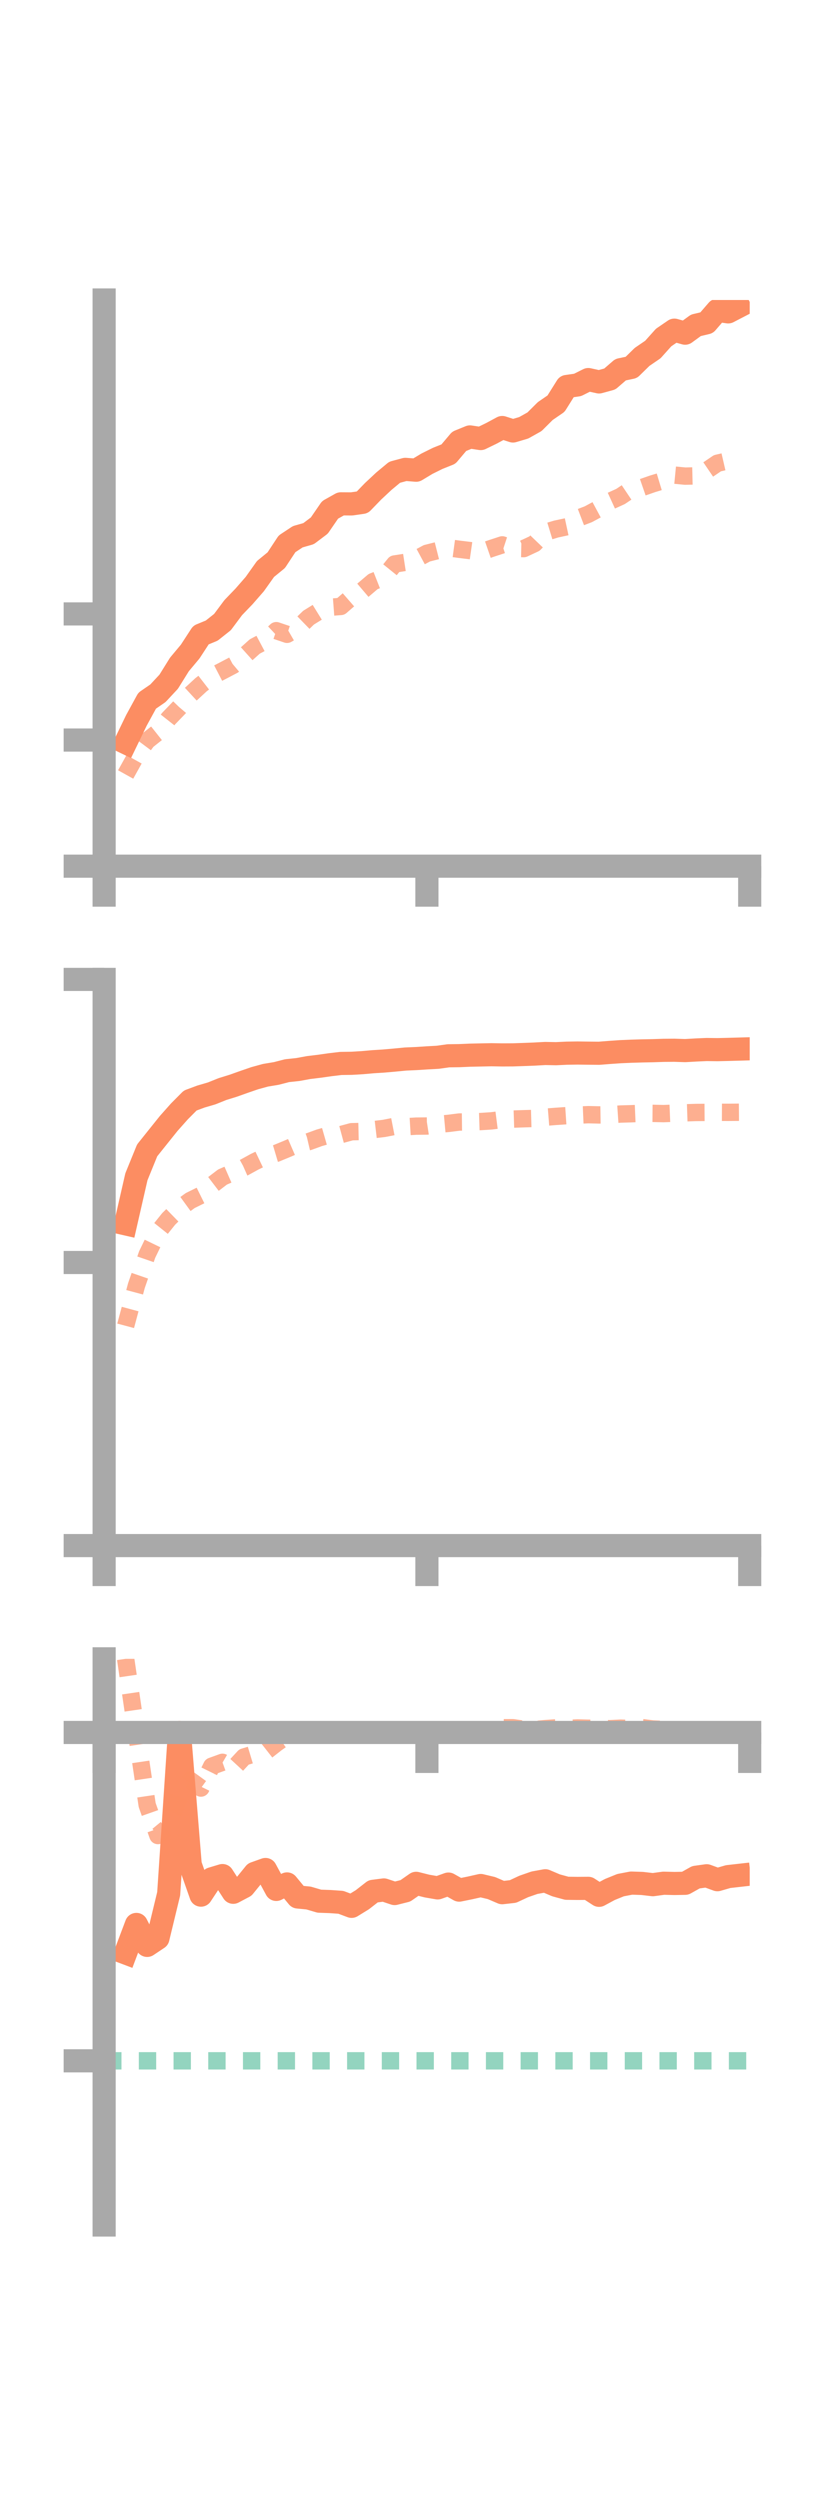 <?xml version="1.0" encoding="utf-8" standalone="no"?>
<!DOCTYPE svg PUBLIC "-//W3C//DTD SVG 1.1//EN"
  "http://www.w3.org/Graphics/SVG/1.1/DTD/svg11.dtd">
<!-- Created with matplotlib (https://matplotlib.org/) -->
<svg height="216pt" version="1.1" viewBox="0 0 72 216" width="72pt" xmlns="http://www.w3.org/2000/svg" xmlns:xlink="http://www.w3.org/1999/xlink">
 <defs>
  <style type="text/css">*{stroke-linecap:butt;stroke-linejoin:round;}</style>
 </defs>
 <g id="figure_1">
  <g id="patch_1">
   <path d="M 0 216 
L 72 216 
L 72 0 
L 0 0 
z
" style="fill:none;"/>
  </g>
  <g id="axes_1">
   <g id="patch_2">
    <path d="M 9 74.838 
L 64.8 74.838 
L 64.8 25.92 
L 9 25.92 
z
" style="fill:none;"/>
   </g>
   <g id="matplotlib.axis_1">
    <g id="xtick_1">
     <g id="line2d_1">
      <defs>
       <path d="M 0 0 
L 0 3.5 
" id="m1fc6282c56" style="stroke:#a9a9a9;stroke-width:2;"/>
      </defs>
      <g>
       <use style="fill:#a9a9a9;stroke:#a9a9a9;stroke-width:2;" x="9" xlink:href="#m1fc6282c56" y="74.838"/>
      </g>
     </g>
    </g>
    <g id="xtick_2">
     <g id="line2d_2">
      <g>
       <use style="fill:#a9a9a9;stroke:#a9a9a9;stroke-width:2;" x="36.9" xlink:href="#m1fc6282c56" y="74.838"/>
      </g>
     </g>
    </g>
    <g id="xtick_3">
     <g id="line2d_3">
      <g>
       <use style="fill:#a9a9a9;stroke:#a9a9a9;stroke-width:2;" x="64.8" xlink:href="#m1fc6282c56" y="74.838"/>
      </g>
     </g>
    </g>
   </g>
   <g id="matplotlib.axis_2">
    <g id="ytick_1">
     <g id="line2d_4">
      <defs>
       <path d="M 0 0 
L -3.5 0 
" id="me977a27785" style="stroke:#a9a9a9;stroke-width:2;"/>
      </defs>
      <g>
       <use style="fill:#a9a9a9;stroke:#a9a9a9;stroke-width:2;" x="9" xlink:href="#me977a27785" y="74.838"/>
      </g>
     </g>
    </g>
    <g id="ytick_2">
     <g id="line2d_5">
      <g>
       <use style="fill:#a9a9a9;stroke:#a9a9a9;stroke-width:2;" x="9" xlink:href="#me977a27785" y="63.94"/>
      </g>
     </g>
    </g>
    <g id="ytick_3">
     <g id="line2d_6">
      <g>
       <use style="fill:#a9a9a9;stroke:#a9a9a9;stroke-width:2;" x="9" xlink:href="#me977a27785" y="53.043"/>
      </g>
     </g>
    </g>
   </g>
   <g id="line2d_7">
    <path clip-path="url(#p1c8ffb4e79)" d="M 10.86 64.164 
L 11.79 62.241 
L 12.72 60.539 
L 13.65 59.899 
L 14.58 58.901 
L 15.51 57.408 
L 16.44 56.295 
L 17.37 54.867 
L 18.3 54.484 
L 19.23 53.746 
L 20.16 52.499 
L 21.09 51.532 
L 22.02 50.467 
L 22.95 49.158 
L 23.88 48.399 
L 24.81 46.987 
L 25.74 46.373 
L 26.67 46.109 
L 27.6 45.408 
L 28.53 44.054 
L 29.46 43.532 
L 30.39 43.539 
L 31.32 43.405 
L 32.25 42.445 
L 33.18 41.576 
L 34.11 40.803 
L 35.04 40.553 
L 35.97 40.626 
L 36.9 40.066 
L 37.83 39.605 
L 38.76 39.233 
L 39.69 38.131 
L 40.62 37.751 
L 41.55 37.891 
L 42.48 37.439 
L 43.41 36.938 
L 44.34 37.237 
L 45.27 36.961 
L 46.2 36.44 
L 47.13 35.514 
L 48.06 34.876 
L 48.99 33.392 
L 49.92 33.26 
L 50.85 32.795 
L 51.78 33 
L 52.71 32.745 
L 53.64 31.941 
L 54.57 31.746 
L 55.5 30.835 
L 56.43 30.2 
L 57.36 29.162 
L 58.29 28.526 
L 59.22 28.786 
L 60.15 28.108 
L 61.08 27.888 
L 62.01 26.811 
L 62.94 26.947 
L 63.87 26.465 
" style="fill:none;stroke:#fc8d62;stroke-linecap:square;stroke-width:2;"/>
   </g>
   <g id="line2d_8">
    <path clip-path="url(#p1c8ffb4e79)" d="M 10.86 66.916 
L 11.79 65.244 
L 12.72 63.998 
L 13.65 63.261 
L 14.58 62.082 
L 15.51 61.117 
L 16.44 60.025 
L 17.37 59.166 
L 18.3 58.446 
L 19.23 57.964 
L 20.16 57.475 
L 21.09 56.693 
L 22.02 55.858 
L 22.95 55.364 
L 23.88 54.49 
L 24.81 54.805 
L 25.74 54.269 
L 26.67 53.366 
L 27.6 52.791 
L 28.53 52.467 
L 29.46 52.397 
L 30.39 51.587 
L 31.32 51.037 
L 32.25 50.247 
L 33.18 49.881 
L 34.11 48.728 
L 35.04 48.585 
L 35.97 48.302 
L 36.9 47.803 
L 37.83 47.568 
L 38.76 47.331 
L 39.69 47.457 
L 40.62 47.57 
L 41.55 47.704 
L 42.48 47.382 
L 43.41 47.077 
L 44.34 47.381 
L 45.27 47.4 
L 46.2 46.965 
L 47.13 45.995 
L 48.06 45.712 
L 48.99 45.511 
L 49.92 44.787 
L 50.85 44.432 
L 51.78 43.931 
L 52.71 43.318 
L 53.64 42.893 
L 54.57 42.269 
L 55.5 42.117 
L 56.43 41.795 
L 57.36 41.514 
L 58.29 41.048 
L 59.22 41.138 
L 60.15 41.117 
L 61.08 40.655 
L 62.01 40.023 
L 62.94 39.808 
L 63.87 39.474 
" style="fill:none;stroke:#fc8d62;stroke-dasharray:1.5,1.5;stroke-dashoffset:0;stroke-opacity:0.7;stroke-width:1.5;"/>
   </g>
   <g id="patch_3">
    <path d="M 9 74.838 
L 9 25.92 
" style="fill:none;stroke:#a9a9a9;stroke-linecap:square;stroke-linejoin:miter;stroke-width:2;"/>
   </g>
   <g id="patch_4">
    <path d="M 64.8 74.838 
L 64.8 25.92 
" style="fill:none;"/>
   </g>
   <g id="patch_5">
    <path d="M 9 74.838 
L 64.8 74.838 
" style="fill:none;stroke:#a9a9a9;stroke-linecap:square;stroke-linejoin:miter;stroke-width:2;"/>
   </g>
   <g id="patch_6">
    <path d="M 9 25.92 
L 64.8 25.92 
" style="fill:none;"/>
   </g>
  </g>
  <g id="axes_2">
   <g id="patch_7">
    <path d="M 9 133.539 
L 64.8 133.539 
L 64.8 84.621 
L 9 84.621 
z
" style="fill:none;"/>
   </g>
   <g id="matplotlib.axis_3">
    <g id="xtick_4">
     <g id="line2d_9">
      <g>
       <use style="fill:#a9a9a9;stroke:#a9a9a9;stroke-width:2;" x="9" xlink:href="#m1fc6282c56" y="133.539"/>
      </g>
     </g>
    </g>
    <g id="xtick_5">
     <g id="line2d_10">
      <g>
       <use style="fill:#a9a9a9;stroke:#a9a9a9;stroke-width:2;" x="36.9" xlink:href="#m1fc6282c56" y="133.539"/>
      </g>
     </g>
    </g>
    <g id="xtick_6">
     <g id="line2d_11">
      <g>
       <use style="fill:#a9a9a9;stroke:#a9a9a9;stroke-width:2;" x="64.8" xlink:href="#m1fc6282c56" y="133.539"/>
      </g>
     </g>
    </g>
   </g>
   <g id="matplotlib.axis_4">
    <g id="ytick_4">
     <g id="line2d_12">
      <g>
       <use style="fill:#a9a9a9;stroke:#a9a9a9;stroke-width:2;" x="9" xlink:href="#me977a27785" y="133.539"/>
      </g>
     </g>
    </g>
    <g id="ytick_5">
     <g id="line2d_13">
      <g>
       <use style="fill:#a9a9a9;stroke:#a9a9a9;stroke-width:2;" x="9" xlink:href="#me977a27785" y="109.08"/>
      </g>
     </g>
    </g>
    <g id="ytick_6">
     <g id="line2d_14">
      <g>
       <use style="fill:#a9a9a9;stroke:#a9a9a9;stroke-width:2;" x="9" xlink:href="#me977a27785" y="84.621"/>
      </g>
     </g>
    </g>
   </g>
   <g id="line2d_15">
    <path clip-path="url(#p3439796e6b)" d="M 10.86 105.74 
L 11.79 101.674 
L 12.72 99.391 
L 13.65 98.228 
L 14.58 97.068 
L 15.51 96.022 
L 16.44 95.087 
L 17.37 94.741 
L 18.3 94.469 
L 19.23 94.095 
L 20.16 93.807 
L 21.09 93.476 
L 22.02 93.156 
L 22.95 92.901 
L 23.88 92.747 
L 24.81 92.507 
L 25.74 92.408 
L 26.67 92.238 
L 27.6 92.125 
L 28.53 91.993 
L 29.46 91.882 
L 30.39 91.869 
L 31.32 91.814 
L 32.25 91.732 
L 33.18 91.673 
L 34.11 91.591 
L 35.04 91.501 
L 35.97 91.46 
L 36.9 91.4 
L 37.83 91.349 
L 38.76 91.22 
L 39.69 91.208 
L 40.62 91.167 
L 41.55 91.148 
L 42.48 91.129 
L 43.41 91.145 
L 44.34 91.14 
L 45.27 91.108 
L 46.2 91.072 
L 47.13 91.021 
L 48.06 91.039 
L 48.99 90.995 
L 49.92 90.981 
L 50.85 90.993 
L 51.78 91.002 
L 52.71 90.929 
L 53.64 90.865 
L 54.57 90.825 
L 55.5 90.798 
L 56.43 90.78 
L 57.36 90.749 
L 58.29 90.741 
L 59.22 90.772 
L 60.15 90.719 
L 61.08 90.678 
L 62.01 90.69 
L 62.94 90.668 
L 63.87 90.642 
" style="fill:none;stroke:#fc8d62;stroke-linecap:square;stroke-width:2;"/>
   </g>
   <g id="line2d_16">
    <path clip-path="url(#p3439796e6b)" d="M 10.86 114.551 
L 11.79 111.083 
L 12.72 108.39 
L 13.65 106.472 
L 14.58 105.312 
L 15.51 104.405 
L 16.44 103.729 
L 17.37 103.269 
L 18.3 102.407 
L 19.23 101.697 
L 20.16 101.29 
L 21.09 100.878 
L 22.02 100.368 
L 22.95 99.925 
L 23.88 99.648 
L 24.81 99.265 
L 25.74 98.863 
L 26.67 98.645 
L 27.6 98.307 
L 28.53 98.041 
L 29.46 98.031 
L 30.39 97.78 
L 31.32 97.759 
L 32.25 97.605 
L 33.18 97.496 
L 34.11 97.315 
L 35.04 97.354 
L 35.97 97.298 
L 36.9 97.289 
L 37.83 97.146 
L 38.76 97.061 
L 39.69 96.944 
L 40.62 96.933 
L 41.55 96.903 
L 42.48 96.843 
L 43.41 96.724 
L 44.34 96.69 
L 45.27 96.659 
L 46.2 96.633 
L 47.13 96.528 
L 48.06 96.454 
L 48.99 96.392 
L 49.92 96.348 
L 50.85 96.308 
L 51.78 96.33 
L 52.71 96.316 
L 53.64 96.253 
L 54.57 96.227 
L 55.5 96.188 
L 56.43 96.195 
L 57.36 96.216 
L 58.29 96.179 
L 59.22 96.149 
L 60.15 96.118 
L 61.08 96.112 
L 62.01 96.102 
L 62.94 96.106 
L 63.87 96.099 
" style="fill:none;stroke:#fc8d62;stroke-dasharray:1.5,1.5;stroke-dashoffset:0;stroke-opacity:0.7;stroke-width:1.5;"/>
   </g>
   <g id="patch_8">
    <path d="M 9 133.539 
L 9 84.621 
" style="fill:none;stroke:#a9a9a9;stroke-linecap:square;stroke-linejoin:miter;stroke-width:2;"/>
   </g>
   <g id="patch_9">
    <path d="M 64.8 133.539 
L 64.8 84.621 
" style="fill:none;"/>
   </g>
   <g id="patch_10">
    <path d="M 9 133.539 
L 64.8 133.539 
" style="fill:none;stroke:#a9a9a9;stroke-linecap:square;stroke-linejoin:miter;stroke-width:2;"/>
   </g>
   <g id="patch_11">
    <path d="M 9 84.621 
L 64.8 84.621 
" style="fill:none;"/>
   </g>
  </g>
  <g id="axes_3">
   <g id="patch_12">
    <path d="M 9 192.24 
L 64.8 192.24 
L 64.8 143.322 
L 9 143.322 
z
" style="fill:none;"/>
   </g>
   <g id="matplotlib.axis_5">
    <g id="xtick_7">
     <g id="line2d_17">
      <g>
       <use style="fill:#a9a9a9;stroke:#a9a9a9;stroke-width:2;" x="9" xlink:href="#m1fc6282c56" y="149.685"/>
      </g>
     </g>
    </g>
    <g id="xtick_8">
     <g id="line2d_18">
      <g>
       <use style="fill:#a9a9a9;stroke:#a9a9a9;stroke-width:2;" x="36.9" xlink:href="#m1fc6282c56" y="149.685"/>
      </g>
     </g>
    </g>
    <g id="xtick_9">
     <g id="line2d_19">
      <g>
       <use style="fill:#a9a9a9;stroke:#a9a9a9;stroke-width:2;" x="64.8" xlink:href="#m1fc6282c56" y="149.685"/>
      </g>
     </g>
    </g>
   </g>
   <g id="matplotlib.axis_6">
    <g id="ytick_7">
     <g id="line2d_20">
      <g>
       <use style="fill:#a9a9a9;stroke:#a9a9a9;stroke-width:2;" x="9" xlink:href="#me977a27785" y="149.685"/>
      </g>
     </g>
    </g>
    <g id="ytick_8">
     <g id="line2d_21">
      <g>
       <use style="fill:#a9a9a9;stroke:#a9a9a9;stroke-width:2;" x="9" xlink:href="#me977a27785" y="178.055"/>
      </g>
     </g>
    </g>
   </g>
   <g id="line2d_22">
    <path clip-path="url(#ped48e855a6)" d="M 10.86 168.736 
L 11.79 166.272 
L 12.72 168.082 
L 13.65 167.461 
L 14.58 163.62 
L 15.51 149.685 
L 16.44 161.096 
L 17.37 163.74 
L 18.3 162.33 
L 19.23 162.05 
L 20.16 163.493 
L 21.09 163.001 
L 22.02 161.857 
L 22.95 161.525 
L 23.88 163.246 
L 24.81 162.772 
L 25.74 163.899 
L 26.67 163.989 
L 27.6 164.262 
L 28.53 164.295 
L 29.46 164.359 
L 30.39 164.708 
L 31.32 164.136 
L 32.25 163.411 
L 33.18 163.291 
L 34.11 163.602 
L 35.04 163.368 
L 35.97 162.72 
L 36.9 162.954 
L 37.83 163.115 
L 38.76 162.784 
L 39.69 163.306 
L 40.62 163.117 
L 41.55 162.908 
L 42.48 163.13 
L 43.41 163.529 
L 44.34 163.424 
L 45.27 162.99 
L 46.2 162.667 
L 47.13 162.498 
L 48.06 162.893 
L 48.99 163.147 
L 49.92 163.159 
L 50.85 163.152 
L 51.78 163.755 
L 52.71 163.254 
L 53.64 162.876 
L 54.57 162.699 
L 55.5 162.729 
L 56.43 162.837 
L 57.36 162.71 
L 58.29 162.733 
L 59.22 162.717 
L 60.15 162.196 
L 61.08 162.066 
L 62.01 162.406 
L 62.94 162.138 
L 63.87 162.033 
" style="fill:none;stroke:#fc8d62;stroke-linecap:square;stroke-width:2;"/>
   </g>
   <g id="line2d_23">
    <path clip-path="url(#ped48e855a6)" d="M 10.86 143.322 
L 11.79 149.685 
L 12.72 155.952 
L 13.65 158.591 
L 14.58 157.825 
L 15.51 155.082 
L 16.44 153.814 
L 17.37 154.489 
L 18.3 152.599 
L 19.23 152.263 
L 20.16 152.807 
L 21.09 151.803 
L 22.02 151.523 
L 22.95 151.355 
L 23.88 150.625 
L 24.81 149.964 
L 25.74 149.69 
L 26.67 149.679 
L 27.6 149.595 
L 28.53 149.463 
L 29.46 149.533 
L 30.39 149.502 
L 31.32 149.607 
L 32.25 149.639 
L 33.18 149.632 
L 34.11 149.638 
L 35.04 149.64 
L 35.97 149.606 
L 36.9 149.631 
L 37.83 149.538 
L 38.76 149.552 
L 39.69 149.44 
L 40.62 149.451 
L 41.55 149.542 
L 42.48 149.45 
L 43.41 149.277 
L 44.34 149.276 
L 45.27 149.412 
L 46.2 149.441 
L 47.13 149.353 
L 48.06 149.289 
L 48.99 149.336 
L 49.92 149.297 
L 50.85 149.32 
L 51.78 149.327 
L 52.71 149.36 
L 53.64 149.314 
L 54.57 149.343 
L 55.5 149.269 
L 56.43 149.385 
L 57.36 149.423 
L 58.29 149.523 
L 59.22 149.55 
L 60.15 149.561 
L 61.08 149.551 
L 62.01 149.639 
L 62.94 149.657 
L 63.87 149.654 
" style="fill:none;stroke:#fc8d62;stroke-dasharray:1.5,1.5;stroke-dashoffset:0;stroke-opacity:0.7;stroke-width:1.5;"/>
   </g>
   <g id="line2d_24">
    <path clip-path="url(#ped48e855a6)" d="M 9 178.055 
L 64.8 178.055 
" style="fill:none;stroke:#66c2a5;stroke-dasharray:1.5,1.5;stroke-dashoffset:0;stroke-opacity:0.7;stroke-width:1.5;"/>
   </g>
   <g id="patch_13">
    <path d="M 9 192.24 
L 9 143.322 
" style="fill:none;stroke:#a9a9a9;stroke-linecap:square;stroke-linejoin:miter;stroke-width:2;"/>
   </g>
   <g id="patch_14">
    <path d="M 64.8 192.24 
L 64.8 143.322 
" style="fill:none;"/>
   </g>
   <g id="patch_15">
    <path d="M 9 149.685 
L 64.8 149.685 
" style="fill:none;stroke:#a9a9a9;stroke-linecap:square;stroke-linejoin:miter;stroke-width:2;"/>
   </g>
   <g id="patch_16">
    <path d="M 9 143.322 
L 64.8 143.322 
" style="fill:none;"/>
   </g>
  </g>
 </g>
 <defs>
  <clipPath id="p1c8ffb4e79">
   <rect height="48.918" width="55.8" x="9" y="25.92"/>
  </clipPath>
  <clipPath id="p3439796e6b">
   <rect height="48.918" width="55.8" x="9" y="84.621"/>
  </clipPath>
  <clipPath id="ped48e855a6">
   <rect height="48.918" width="55.8" x="9" y="143.322"/>
  </clipPath>
 </defs>
</svg>
